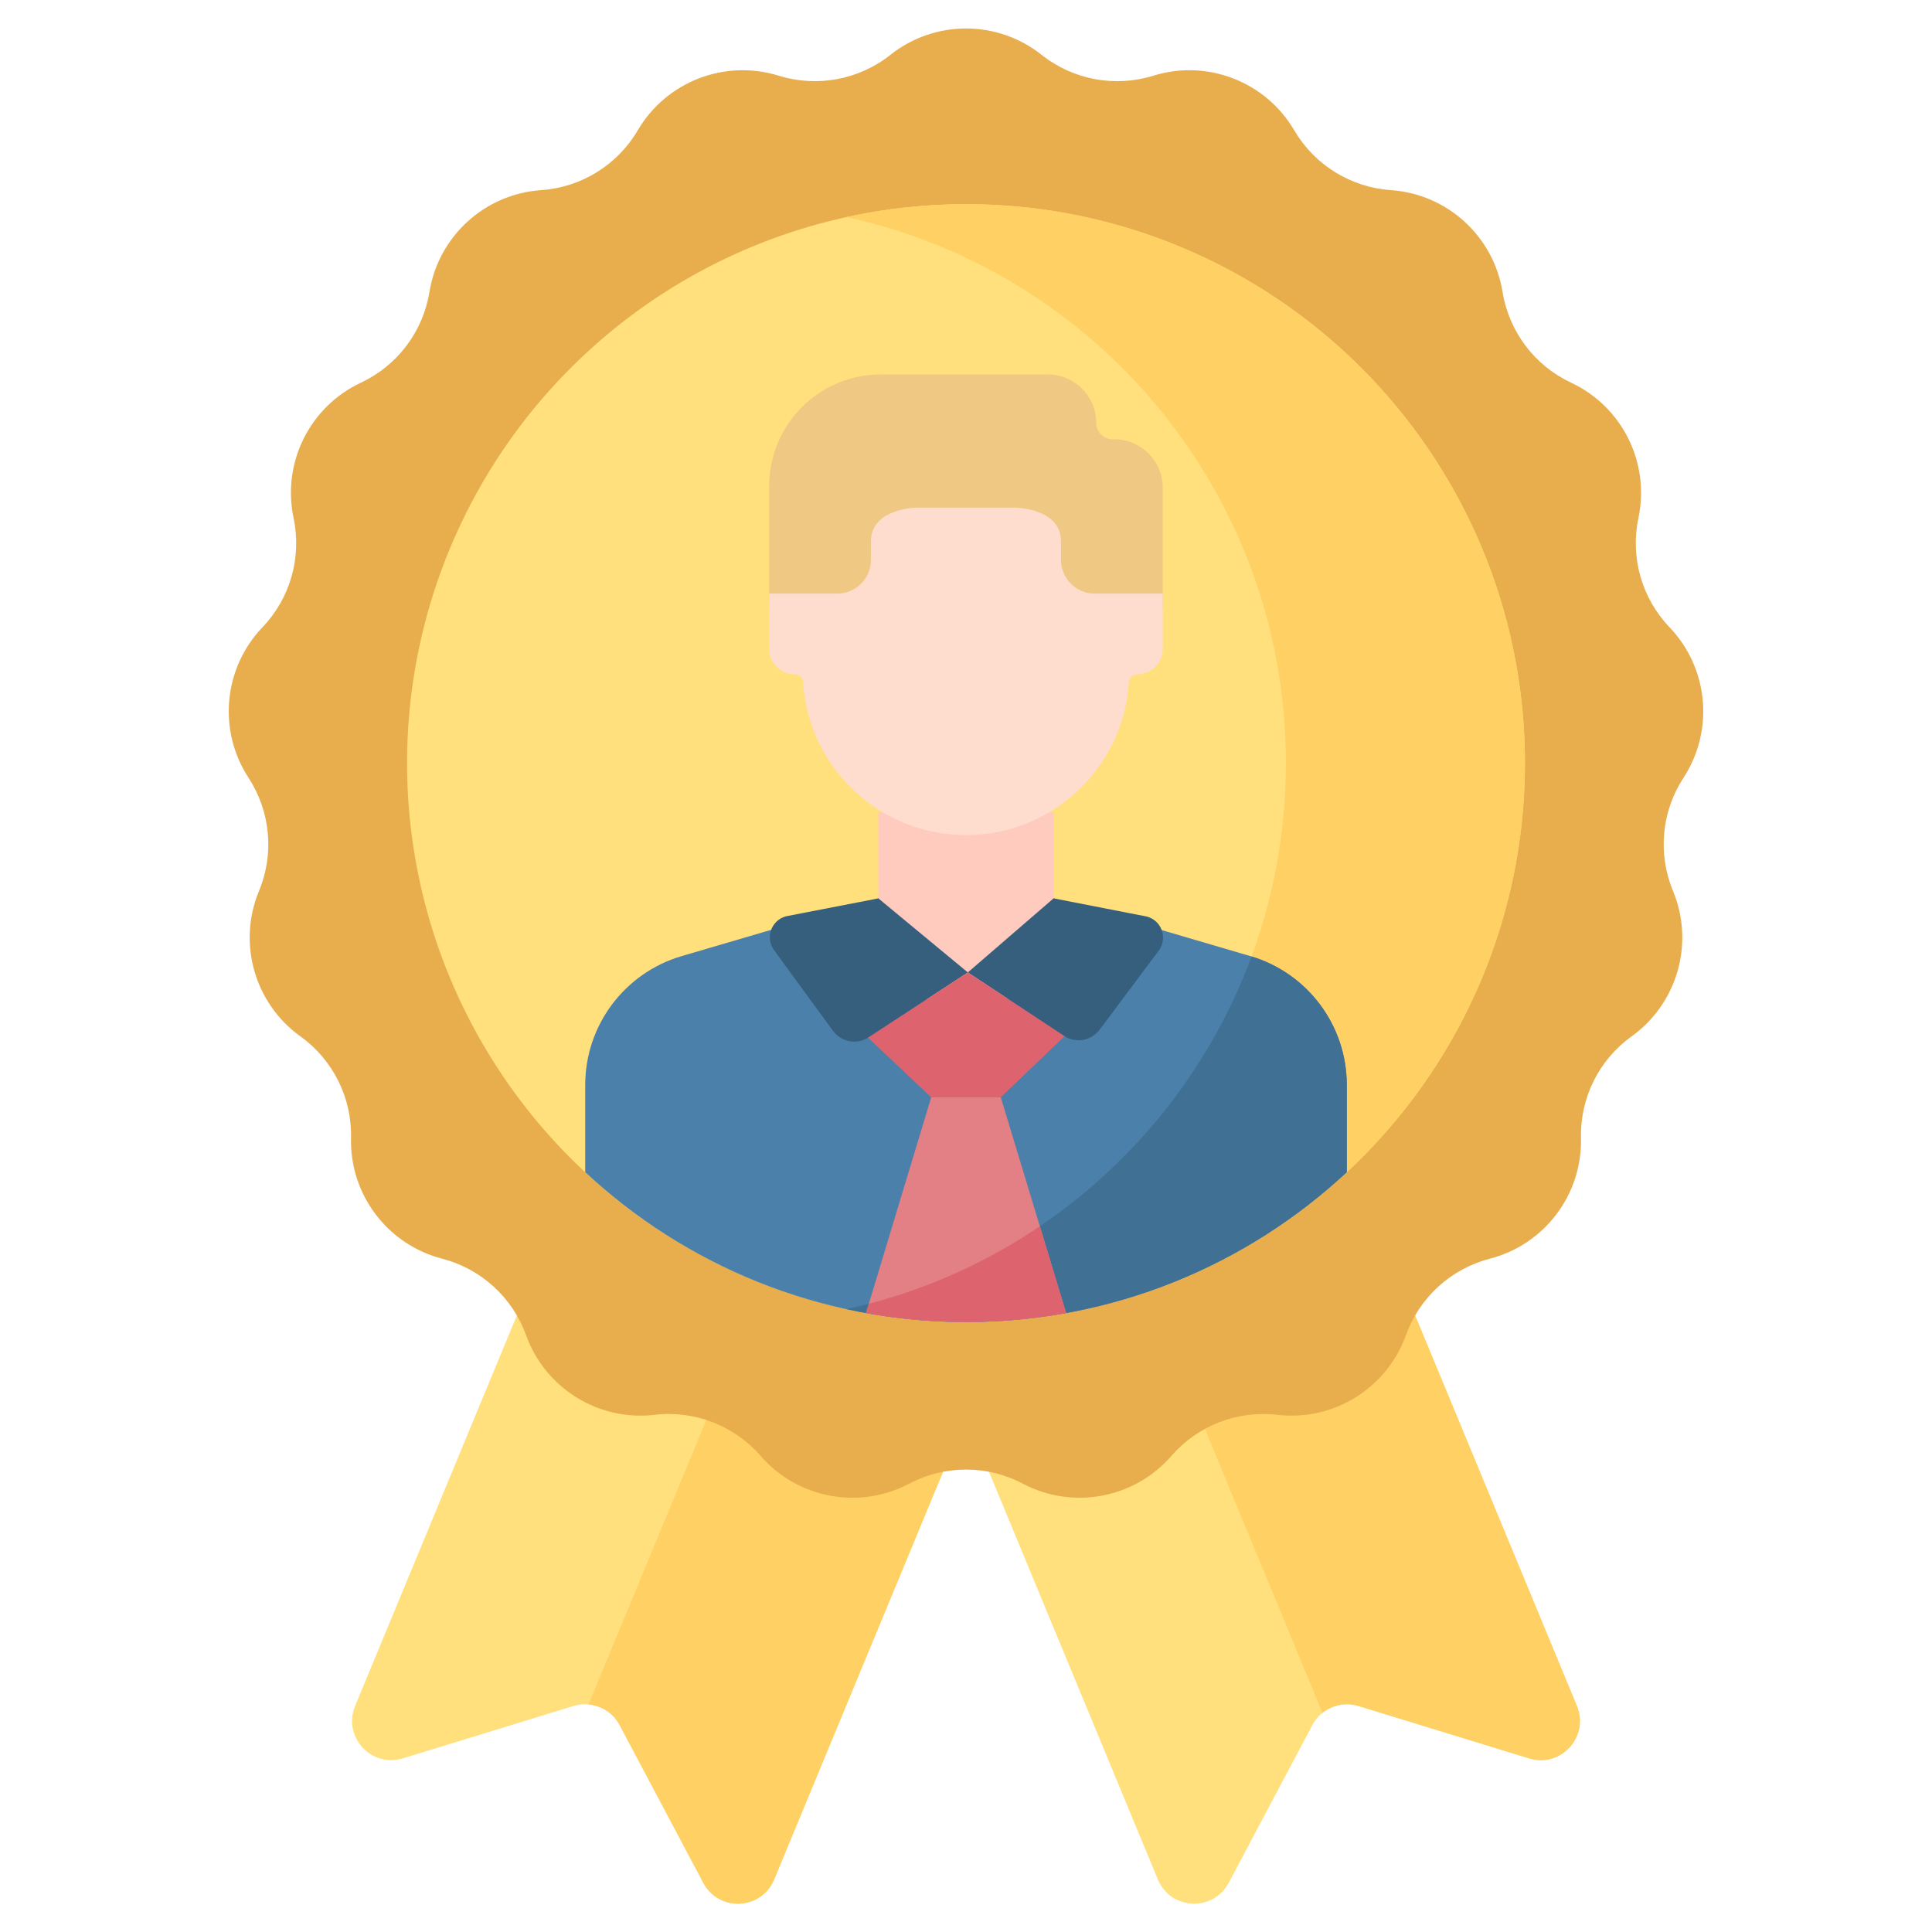 <svg xmlns="http://www.w3.org/2000/svg" viewBox="0.0 0.0 200.0 200.0" height="200.0px" width="200.0px"><path fill="#ffe07d" fill-opacity="1.0"  filling="0" d="M72.807 194.913 L64.146 178.582 C63.234 176.863 61.232 176.034 59.372 176.604 L41.7 182.027 C38.42 183.034 35.449 179.767 36.762 176.597 L67.928 101.357 L111.304 119.325 L80.138 194.564 C78.825 197.735 74.414 197.944 72.807 194.913 Z"></path>
<path fill="#ffd064" fill-opacity="1.0"  filling="0" d="M88.495 109.877 L60.92 176.445 C62.255 176.564 63.486 177.338 64.146 178.582 L72.807 194.913 C74.414 197.944 78.825 197.735 80.138 194.565 L111.304 119.325 L88.495 109.877 Z"></path>
<path fill="#ffe07d" fill-opacity="1.0"  filling="0" d="M127.193 194.913 L135.854 178.582 C136.766 176.863 138.768 176.034 140.628 176.604 L158.3 182.027 C161.58 183.034 164.551 179.767 163.238 176.597 L132.072 101.357 L88.696 119.325 L119.862 194.564 C121.175 197.735 125.586 197.944 127.193 194.913 Z"></path>
<path fill="#ffd064" fill-opacity="1.0"  filling="0" d="M163.238 176.597 L132.072 101.357 L109.342 110.773 L136.906 177.316 C137.928 176.5 139.313 176.2 140.628 176.604 L158.3 182.027 C161.581 183.034 164.551 179.767 163.238 176.597 Z"></path>
<path fill="#e8ae4d" fill-opacity="1.0"  filling="0" d="M107.826 5.676 C111.086 8.262 115.412 9.071 119.386 7.837 C124.974 6.102 131.02 8.445 133.981 13.491 C136.086 17.08 139.829 19.397 143.98 19.682 C149.817 20.082 154.609 24.451 155.546 30.227 C156.213 34.334 158.866 37.846 162.634 39.611 C167.932 42.093 170.822 47.898 169.61 53.622 C168.748 57.693 169.953 61.927 172.829 64.934 C176.872 69.162 177.471 75.619 174.273 80.518 C171.998 84.003 171.592 88.386 173.188 92.229 C175.431 97.632 173.656 103.87 168.904 107.283 C165.525 109.71 163.563 113.65 163.663 117.81 C163.802 123.659 159.895 128.834 154.23 130.3 C150.202 131.343 146.949 134.309 145.539 138.223 C143.556 143.728 138.043 147.141 132.232 146.462 C128.099 145.98 123.995 147.57 121.266 150.711 C117.429 155.128 111.054 156.319 105.88 153.587 C102.201 151.644 97.8 151.644 94.12 153.587 C88.946 156.32 82.572 155.128 78.735 150.711 C76.006 147.57 71.902 145.98 67.769 146.462 C61.958 147.141 56.445 143.728 54.462 138.223 C53.052 134.308 49.799 131.343 45.771 130.3 C40.107 128.834 36.199 123.659 36.338 117.81 C36.438 113.65 34.476 109.71 31.096 107.283 C26.344 103.87 24.57 97.632 26.813 92.229 C28.408 88.386 28.002 84.003 25.728 80.518 C22.53 75.619 23.128 69.162 27.172 64.934 C30.048 61.927 31.252 57.693 30.39 53.622 C29.178 47.898 32.068 42.093 37.367 39.611 C41.135 37.846 43.788 34.334 44.454 30.227 C45.391 24.451 50.184 20.082 56.021 19.682 C60.172 19.397 63.914 17.08 66.02 13.491 C68.98 8.444 75.027 6.102 80.614 7.837 C84.588 9.071 88.915 8.262 92.175 5.676 C96.758 2.039 103.242 2.039 107.826 5.676 Z"></path>
<path fill="#ffe07d" fill-opacity="1.0"  filling="0" d="M157.86 78.997 A57.86 57.86 0.0 1 1 42.14 78.997 A57.86 57.86 0.0 1 1 157.86 78.997 Z"></path>
<path fill="#ffd064" fill-opacity="1.0"  filling="0" d="M100.0 21.137 C95.753 21.137 91.615 21.599 87.629 22.467 C113.639 28.134 133.117 51.289 133.117 78.997 C133.117 106.705 113.639 129.861 87.629 135.527 C91.615 136.395 95.753 136.857 100.0 136.857 C131.955 136.857 157.86 110.952 157.86 78.997 C157.86 47.042 131.955 21.137 100.0 21.137 Z"></path>
<path fill="#efc984" fill-opacity="1.0"  filling="0" d="M113.485 43.78 C113.485 41.009 111.239 38.762 108.467 38.762 L91.175 38.762 C84.797 38.762 79.626 43.933 79.626 50.311 L79.626 63.133 L120.366 63.133 L120.366 50.493 C120.366 47.721 118.12 45.475 115.348 45.475 L115.179 45.475 C114.244 45.475 113.485 44.716 113.485 43.78 Z"></path>
<path fill="#4a80aa" fill-opacity="1.0"  filling="0" d="M129.433 98.975 L100.005 90.336 L70.568 98.975 C64.648 100.713 60.582 106.144 60.582 112.313 L60.582 121.347 C70.914 130.968 84.769 136.857 100.0 136.857 C115.231 136.857 129.086 130.968 139.418 121.347 L139.418 112.312 C139.418 106.143 135.352 100.713 129.433 98.975 Z"></path>
<path fill="#407093" fill-opacity="1.0"  filling="0" d="M129.558 99.014 C122.8 117.338 107.033 131.3 87.629 135.527 C91.615 136.395 95.753 136.857 100.0 136.857 C115.232 136.857 129.086 130.968 139.418 121.347 L139.418 112.312 C139.418 106.187 135.409 100.792 129.558 99.014 Z"></path>
<path fill="#e28086" fill-opacity="1.0"  filling="0" d="M89.649 135.929 C93.008 136.536 96.466 136.857 100.0 136.857 C103.539 136.857 107.004 136.535 110.367 135.926 L103.602 113.596 L96.398 113.596 L89.649 135.929 Z"></path>
<path fill="#dd636e" fill-opacity="1.0"  filling="0" d="M110.367 135.926 L107.646 126.944 C102.312 130.554 96.341 133.292 89.94 134.967 L89.649 135.929 C93.007 136.536 96.466 136.857 100 136.857 C103.539 136.857 107.004 136.535 110.367 135.926 Z"></path>
<path fill="#ffcbbe" fill-opacity="1.0"  filling="0" d="M109.066 98.69 L109.066 84.111 L90.927 84.111 L90.927 98.69 C90.927 103.699 99.997 104.144 99.997 104.144 C99.997 104.144 109.066 103.699 109.066 98.69 Z"></path>
<path fill="#ffddce" fill-opacity="1.0"  filling="0" d="M120.367 61.451 L113.325 61.451 C111.397 61.451 109.834 59.887 109.834 57.959 L109.834 56.048 C109.834 52.547 104.991 52.548 104.991 52.548 C104.991 52.548 95.001 52.548 95.008 52.55 L95.001 52.548 C95.008 52.55 90.159 52.548 90.159 56.048 L90.159 57.959 C90.159 59.888 88.596 61.451 86.667 61.451 L79.626 61.451 L79.626 67.161 C79.626 68.62 80.809 69.803 82.268 69.803 C82.728 69.803 83.102 70.163 83.131 70.623 C83.688 79.454 91.023 86.446 99.996 86.446 C108.968 86.446 116.303 79.454 116.86 70.623 C116.889 70.163 117.264 69.803 117.724 69.803 C119.183 69.803 120.366 68.62 120.366 67.161 L120.366 61.451 L120.367 61.451 Z"></path>
<path fill="#365e7d" fill-opacity="1.0"  filling="0" d="M80.129 98.358 L86.232 106.712 C87.087 107.882 88.707 108.177 89.92 107.384 L100.191 100.665 L90.927 93 L81.374 94.853 C79.84 95.256 79.193 97.077 80.129 98.358 Z"></path>
<path fill="#365e7d" fill-opacity="1.0"  filling="0" d="M109.066 92.996 L100.19 100.665 L110.154 107.238 C111.357 108.031 112.97 107.749 113.832 106.595 L119.951 98.407 C120.907 97.128 120.263 95.287 118.718 94.882 L109.066 92.996 Z"></path>
<path fill="#dd636e" fill-opacity="1.0"  filling="0" d="M100.19 100.665 L89.859 107.424 L96.398 113.596 L103.602 113.596 L110.204 107.271 L100.19 100.665 Z"></path>
<path fill="" fill-opacity="1.0"  filling="0" d="M176.726 82.12 C180.689 76.048 179.957 68.148 174.946 62.909 C172.738 60.6 171.814 57.355 172.477 54.229 C173.979 47.136 170.443 40.034 163.876 36.958 C160.983 35.602 158.95 32.911 158.439 29.757 C157.277 22.6 151.413 17.255 144.18 16.759 C140.993 16.54 138.125 14.764 136.508 12.009 C132.84 5.755 125.441 2.888 118.517 5.039 C115.464 5.986 112.15 5.366 109.648 3.381 C103.967 -1.127 96.033 -1.127 90.354 3.381 C87.85 5.367 84.535 5.987 81.484 5.038 C74.559 2.89 67.161 5.755 63.493 12.009 C61.876 14.764 59.008 16.54 55.821 16.759 C48.587 17.255 42.724 22.6 41.562 29.757 C41.05 32.911 39.018 35.602 36.125 36.958 C29.558 40.034 26.022 47.136 27.524 54.23 C28.186 57.355 27.263 60.6 25.055 62.909 C20.043 68.148 19.311 76.049 23.275 82.12 C25.021 84.796 25.332 88.155 24.107 91.105 C21.327 97.802 23.498 105.432 29.387 109.663 C31.982 111.527 33.486 114.546 33.409 117.74 C33.236 124.989 38.017 131.32 45.036 133.137 C47.108 133.674 48.907 134.873 50.197 136.507 L34.055 175.475 C33.008 178.001 33.501 180.827 35.34 182.85 C37.179 184.872 39.946 185.631 42.559 184.829 L60.232 179.406 C60.746 179.248 61.304 179.479 61.557 179.955 L70.218 196.286 C71.445 198.599 73.782 200 76.377 200 C79.238 200 81.75 198.33 82.845 195.686 L99.67 155.07 C99.89 155.062 100.11 155.062 100.33 155.07 L117.155 195.686 C118.201 198.211 120.547 199.861 123.278 199.991 C125.966 200.125 128.485 198.731 129.782 196.286 L138.443 179.955 C138.696 179.479 139.252 179.246 139.768 179.405 L157.44 184.829 C160.055 185.63 162.821 184.872 164.66 182.849 C166.499 180.826 166.991 178.001 165.945 175.475 L149.804 136.507 C151.093 134.872 152.893 133.673 154.964 133.137 C161.984 131.32 166.765 124.988 166.592 117.74 C166.516 114.546 168.019 111.526 170.614 109.662 C176.503 105.432 178.674 97.801 175.894 91.105 C174.669 88.155 174.98 84.796 176.726 82.12 Z M77.43 193.443 C77.192 194.018 76.71 194.125 76.443 194.138 C76.179 194.15 75.686 194.089 75.395 193.54 L66.734 177.209 C65.166 174.254 61.709 172.822 58.512 173.803 L40.84 179.226 C40.246 179.408 39.855 179.104 39.676 178.907 C39.497 178.71 39.231 178.293 39.469 177.718 L53.79 143.146 C57.021 147.572 62.422 150.04 68.108 149.373 C71.283 149.004 74.427 150.221 76.522 152.633 C80.523 157.238 86.679 159 92.35 157.427 L77.43 193.443 Z M160.324 178.907 C160.144 179.105 159.754 179.408 159.16 179.226 L141.488 173.803 C138.292 172.823 134.834 174.254 133.266 177.209 L124.605 193.54 C124.314 194.089 123.827 194.146 123.556 194.138 C123.29 194.125 122.808 194.018 122.57 193.443 L107.647 157.42 C109.01 157.798 110.4 157.991 111.782 157.991 C116.152 157.991 120.437 156.133 123.477 152.633 C125.573 150.221 128.72 149.003 131.891 149.373 C137.575 150.037 142.978 147.571 146.21 143.145 L160.53 177.719 C160.769 178.293 160.503 178.71 160.324 178.907 Z M171.818 78.917 C169.013 83.215 168.512 88.612 170.48 93.353 C172.211 97.52 170.86 102.27 167.194 104.903 C163.026 107.897 160.61 112.749 160.732 117.88 C160.84 122.392 157.864 126.333 153.495 127.464 C149.406 128.522 145.973 131.184 143.915 134.784 C143.911 134.792 143.906 134.8 143.902 134.808 C143.464 135.576 143.086 136.384 142.781 137.23 C141.252 141.477 137.049 144.075 132.571 143.552 C127.471 142.956 122.419 144.915 119.052 148.789 C116.093 152.195 111.238 153.103 107.248 150.996 C102.805 148.65 97.362 148.561 92.75 150.996 C88.759 153.104 83.905 152.195 80.946 148.789 C77.58 144.914 72.525 142.956 67.427 143.552 C62.944 144.073 58.746 141.476 57.217 137.23 C56.913 136.386 56.536 135.58 56.1 134.813 C56.093 134.801 56.086 134.788 56.079 134.776 C54.021 131.18 50.589 128.521 46.504 127.463 C42.134 126.332 39.159 122.392 39.266 117.88 C39.389 112.748 36.973 107.896 32.804 104.902 C29.139 102.27 27.787 97.52 29.518 93.352 C31.486 88.611 30.986 83.215 28.18 78.916 C25.713 75.138 26.169 70.22 29.288 66.959 C32.836 63.25 34.319 58.037 33.255 53.015 C32.321 48.6 34.522 44.179 38.609 42.265 C43.257 40.087 46.523 35.762 47.345 30.696 C48.068 26.241 51.718 22.914 56.22 22.605 C61.34 22.254 65.948 19.401 68.545 14.973 C70.829 11.081 75.434 9.297 79.744 10.635 C84.645 12.157 89.973 11.162 93.995 7.971 C97.529 5.166 102.468 5.166 106.003 7.971 L106.003 7.971 C110.024 11.162 115.352 12.157 120.253 10.635 C124.564 9.296 129.168 11.08 131.452 14.973 C134.049 19.401 138.657 22.254 143.777 22.605 C148.28 22.914 151.929 26.241 152.652 30.696 C153.475 35.762 156.741 40.087 161.389 42.265 C165.475 44.179 167.677 48.6 166.742 53.014 C165.678 58.036 167.161 63.249 170.709 66.959 C173.83 70.221 174.285 75.138 171.818 78.917 Z"></path>
<path fill="" fill-opacity="1.0"  filling="0" d="M157.824 82.593 C156.222 82.411 154.766 83.571 154.586 85.18 C153.357 96.155 148.952 106.062 142.348 114.036 L142.348 112.312 C142.348 104.894 137.377 98.253 130.259 96.163 L122.158 93.785 C121.474 92.947 120.538 92.33 119.46 92.048 C119.401 92.032 119.341 92.019 119.281 92.007 L111.997 90.583 L111.997 85.313 C116.025 82.243 118.859 77.667 119.621 72.401 C121.763 71.623 123.297 69.568 123.297 67.161 C123.297 61.416 123.297 56.305 123.297 50.493 C123.297 46.442 120.251 43.089 116.329 42.605 C115.759 38.778 112.451 35.832 108.467 35.832 L91.175 35.832 C83.191 35.832 76.696 42.328 76.696 50.311 L76.696 67.161 C76.696 69.568 78.23 71.623 80.373 72.401 C81.134 77.668 83.969 82.243 87.996 85.314 L87.996 90.583 L80.816 91.976 C80.753 91.988 80.691 92.002 80.629 92.018 C79.552 92.302 78.618 92.921 77.934 93.76 L69.742 96.164 C62.623 98.253 57.652 104.894 57.652 112.313 L57.652 114.035 C51.048 106.062 46.643 96.154 45.414 85.179 C45.234 83.571 43.782 82.411 42.176 82.593 C40.568 82.773 39.41 84.223 39.59 85.831 C43.033 116.591 69.004 139.787 100.0 139.787 C130.996 139.787 156.967 116.591 160.41 85.831 C160.59 84.223 159.432 82.773 157.824 82.593 Z M136.487 112.312 L136.487 120.099 C129.722 126.098 121.475 130.433 112.398 132.521 L106.928 114.468 L110.991 110.575 C111.209 110.6 111.428 110.616 111.646 110.616 C113.374 110.616 115.075 109.827 116.18 108.349 L122.298 100.162 C122.344 100.1 122.38 100.034 122.423 99.971 L128.607 101.786 C133.247 103.148 136.487 107.477 136.487 112.312 Z M97.562 110.666 L94.571 107.842 L100.183 104.171 L105.525 107.695 L102.425 110.666 L97.562 110.666 Z M111.603 104.683 L105.036 100.351 L109.904 96.145 L116.954 97.523 L111.603 104.683 Z M91.175 41.693 L108.467 41.693 C109.618 41.693 110.555 42.629 110.555 43.78 C110.555 46.331 112.63 48.405 115.18 48.405 L115.349 48.405 C116.5 48.405 117.437 49.342 117.437 50.493 L117.437 58.521 L113.326 58.521 C113.016 58.521 112.764 58.269 112.764 57.959 L112.764 56.048 C112.764 53.35 111.177 51.23 108.409 50.23 C106.797 49.647 105.279 49.618 104.991 49.618 L104.991 49.625 C104.333 49.615 94.973 49.618 94.934 49.618 C91.221 49.685 87.229 51.724 87.229 56.047 L87.229 57.959 C87.229 58.269 86.977 58.521 86.668 58.521 L82.557 58.521 L82.557 50.311 C82.557 45.559 86.423 41.693 91.175 41.693 Z M82.557 66.883 L82.557 64.381 L86.668 64.381 C90.209 64.381 93.089 61.5 93.089 57.959 L93.089 56.047 C93.089 56.022 93.091 56.003 93.092 55.989 C93.323 55.77 94.187 55.508 94.971 55.48 C94.993 55.48 95.017 55.48 95.041 55.48 C95.411 55.479 102.332 55.479 104.971 55.479 C105.686 55.49 106.648 55.747 106.901 55.988 C106.903 56.002 106.904 56.022 106.904 56.048 L106.904 57.959 C106.904 61.399 109.624 64.208 113.026 64.366 C113.29 64.393 113.085 64.376 117.437 64.381 L117.437 66.883 C115.57 67.025 114.057 68.535 113.937 70.438 C113.475 77.771 107.352 83.516 99.997 83.516 C92.643 83.516 86.52 77.771 86.057 70.438 C85.937 68.535 84.425 67.025 82.557 66.883 Z M99.996 89.376 C102.134 89.376 104.199 89.032 106.136 88.399 L106.136 91.655 L100.149 96.827 L93.857 91.621 L93.857 88.399 C95.795 89.033 97.859 89.376 99.996 89.376 Z M90.126 96.14 L95.26 100.389 L88.481 104.823 L83.129 97.497 L90.126 96.14 Z M71.393 101.787 L77.671 99.945 C77.703 99.991 77.729 100.041 77.762 100.086 C77.762 100.086 77.763 100.086 77.763 100.087 L83.866 108.441 C84.97 109.952 86.686 110.76 88.433 110.76 C88.649 110.76 88.865 110.744 89.081 110.719 L93.069 114.483 L87.617 132.525 C78.534 130.438 70.281 126.102 63.513 120.099 L63.513 112.313 C63.513 107.477 66.754 103.149 71.393 101.787 Z M93.434 133.537 L98.574 116.526 L101.428 116.526 L106.582 133.536 C104.422 133.793 102.226 133.927 100 133.927 C97.78 133.927 95.589 133.794 93.434 133.537 Z"></path>
<path fill="" fill-opacity="1.0"  filling="0" d="M42.222 74.714 C43.821 74.907 45.291 73.773 45.491 72.166 C48.89 44.746 72.324 24.068 100.0 24.068 C127.688 24.068 151.123 44.755 154.512 72.19 C154.695 73.674 155.959 74.761 157.416 74.761 C157.536 74.761 157.657 74.754 157.78 74.739 C159.386 74.54 160.527 73.077 160.329 71.471 C156.578 41.105 130.642 18.207 100.0 18.207 C69.371 18.207 43.437 41.094 39.674 71.445 C39.475 73.052 40.616 74.515 42.222 74.714 Z"></path></svg>